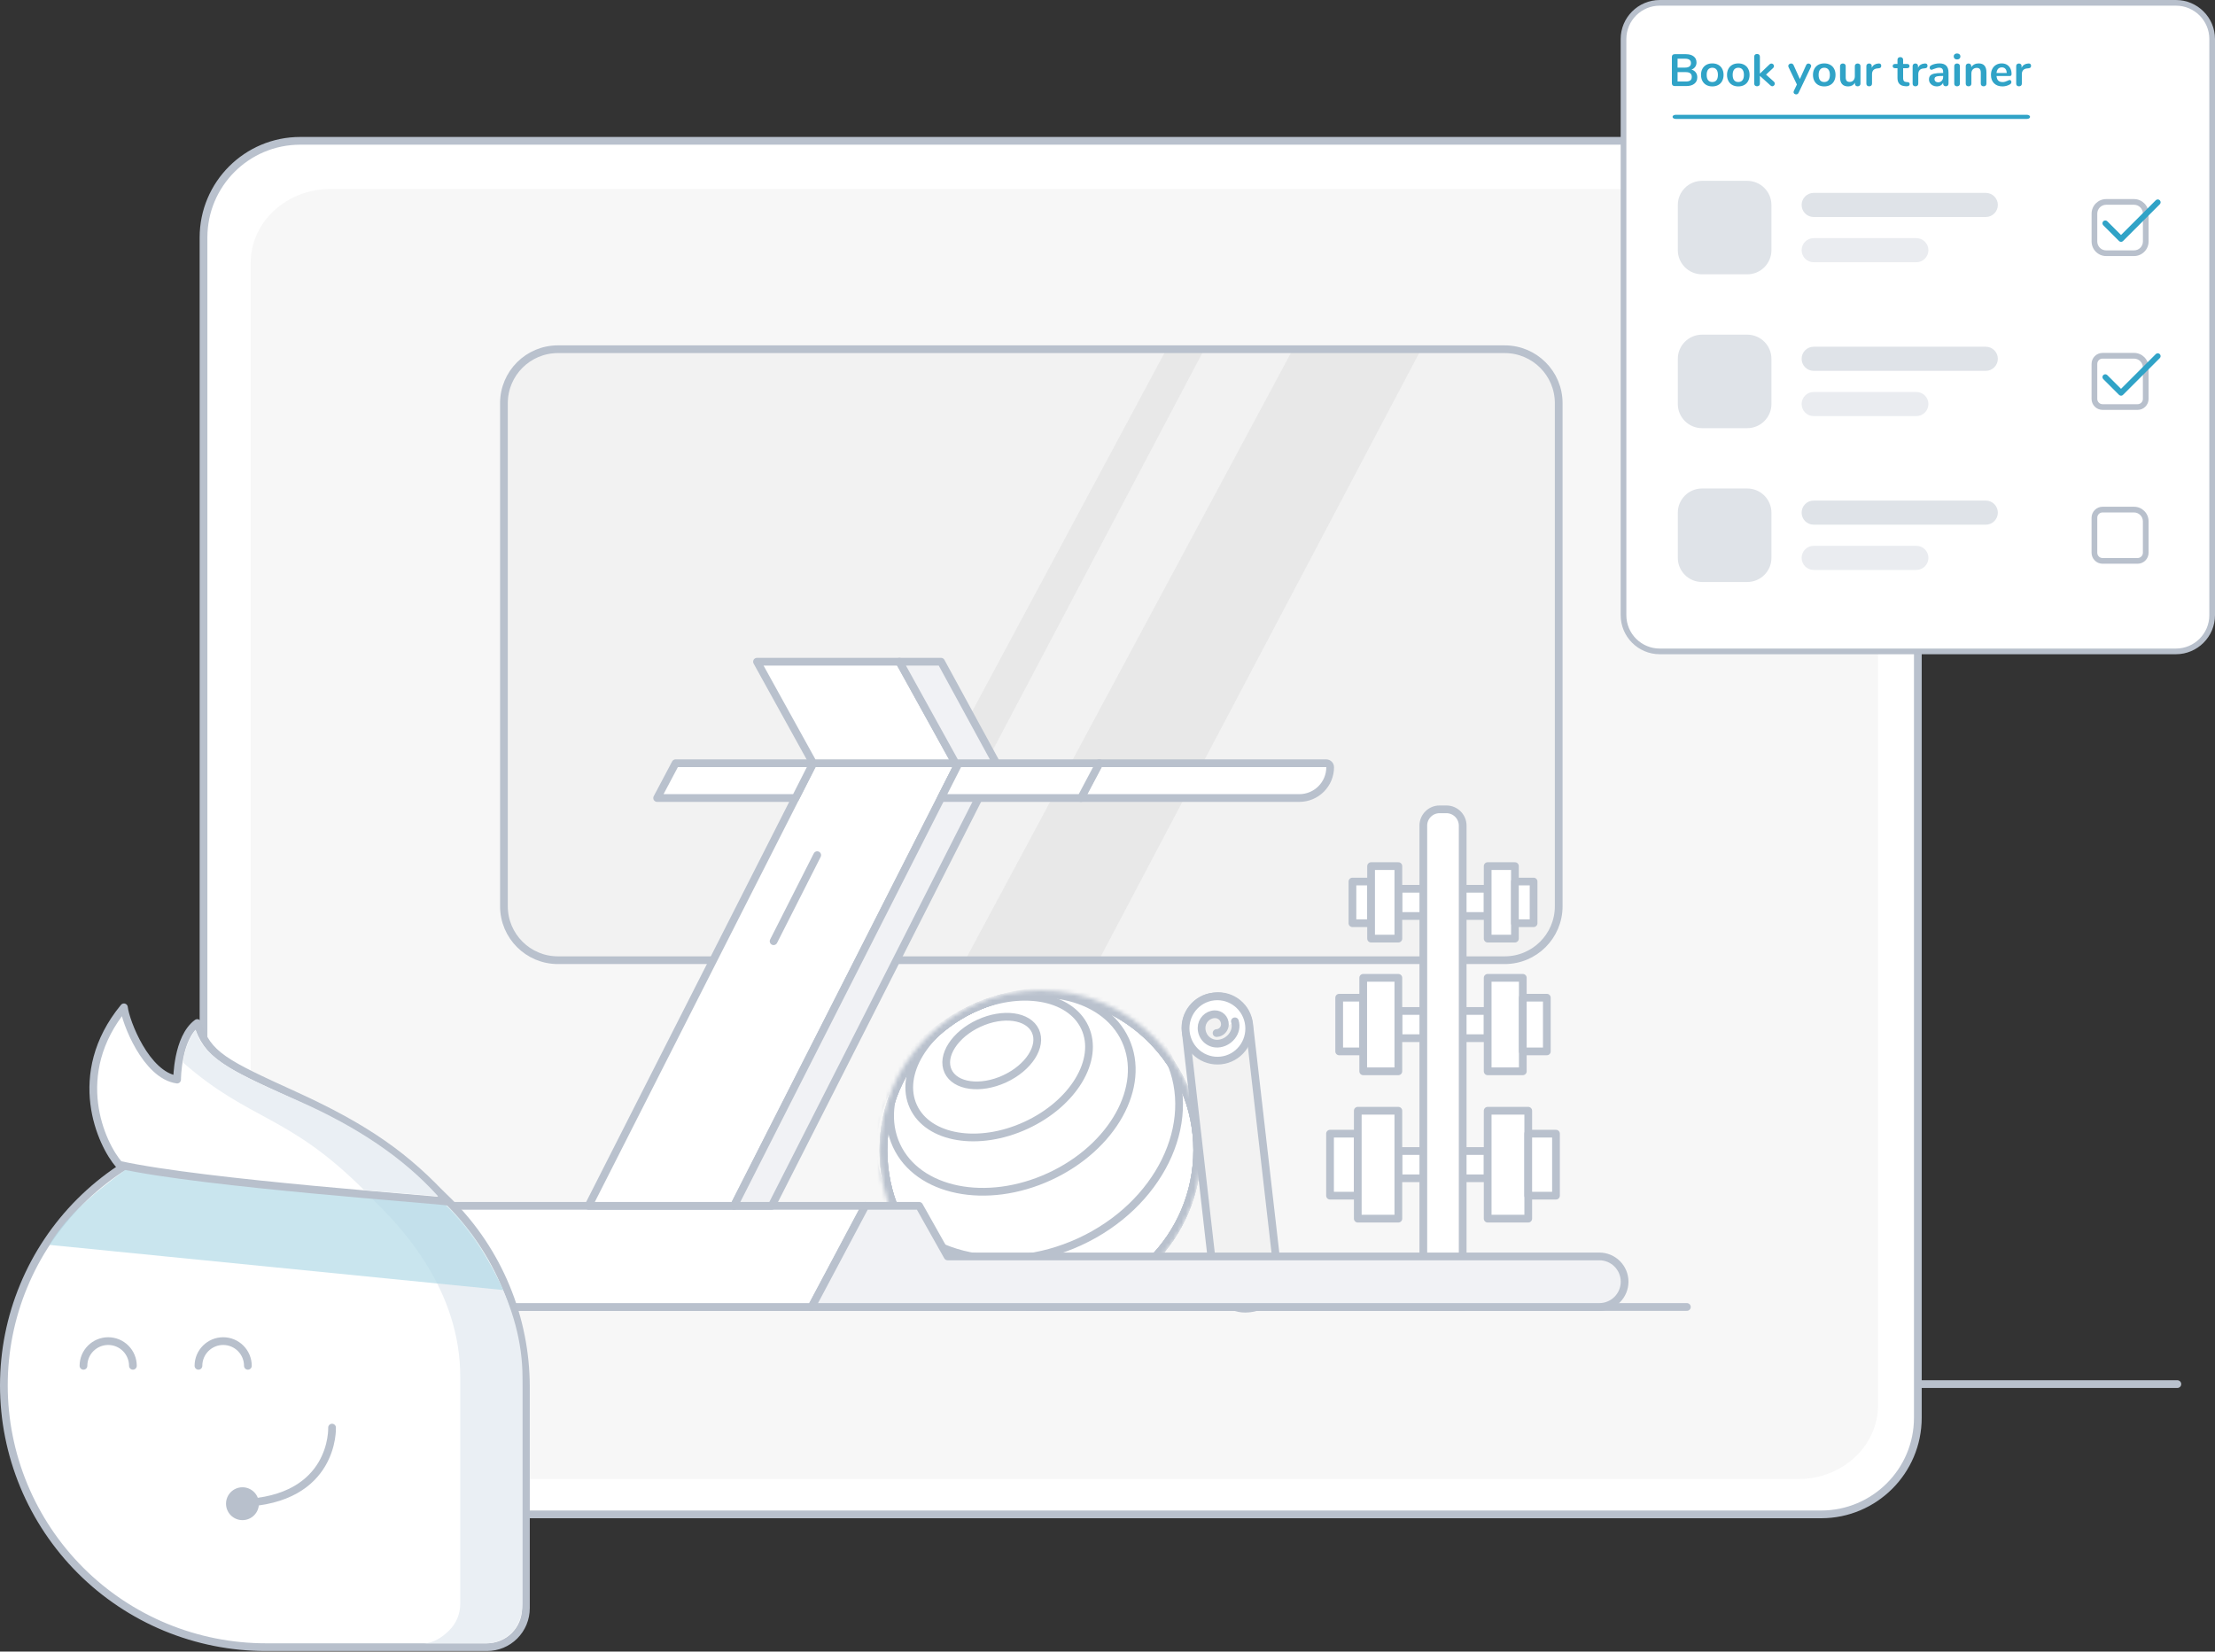 <svg width="539" height="402" viewBox="0 0 539 402" fill="none" xmlns="http://www.w3.org/2000/svg">
<rect x="0" y="0" width="539" height="402" fill="#333333" stroke="none"/>
<path d="M443.153 368.598H73.06C60.058 368.598 49.524 358.07 49.524 345.074V57.801C49.524 44.805 60.058 34.276 73.06 34.276H443.153C456.155 34.276 466.689 44.805 466.689 57.801V345.074C466.689 358.062 456.147 368.598 443.153 368.598Z" fill="white" stroke="#B9C1CD" stroke-width="1.883" stroke-miterlimit="10"/>
<path d="M437.617 360H80.391C69.682 360 61 351.946 61 342.013V63.987C61 54.054 69.682 46 80.391 46H437.617C448.326 46 457 54.054 457 63.987V342.013C457.008 351.946 448.326 360 437.617 360Z" fill="#F7F7F7"/>
<path d="M74.602 318.115H410.486" stroke="#B9C1CD" stroke-width="1.88" stroke-linecap="round" stroke-linejoin="round"/>
<path d="M366.162 233.71H135.763C128.513 233.71 122.629 227.829 122.629 220.582V98.128C122.629 90.881 128.513 85 135.763 85H366.162C373.412 85 379.296 90.881 379.296 98.128V220.582C379.296 227.829 373.412 233.71 366.162 233.71Z" fill="#F2F2F2"/>
<path d="M283.846 85L204.086 233.71H214.612L293.05 85H283.846Z" fill="#E8E8E8"/>
<path d="M314.617 85L234.857 233.71H267.384L345.822 85H314.617Z" fill="#E8E8E8"/>
<path d="M366.162 233.71H135.763C128.513 233.71 122.629 227.829 122.629 220.582V98.128C122.629 90.881 128.513 85 135.763 85H366.162C373.412 85 379.296 90.881 379.296 98.128V220.582C379.296 227.829 373.412 233.71 366.162 233.71Z" stroke="#B9C1CD" stroke-width="1.88" stroke-miterlimit="10"/>
<path d="M303.973 249.266L310.952 310.075C311.4 314.209 308.358 317.997 304.23 318.445L303.804 318.489C299.676 318.937 295.893 315.89 295.437 311.764L288.51 250.926C288.062 246.792 291.103 243.004 295.232 242.556L295.658 242.512C299.859 242.042 303.525 245.133 303.973 249.266Z" fill="#F2F2F2" stroke="#B9C1CD" stroke-width="1.88" stroke-linecap="round" stroke-linejoin="round"/>
<path d="M303.937 249.495C303.467 245.193 299.647 242.087 295.394 242.55C291.141 243.012 288.078 246.874 288.548 251.169C289.018 255.472 292.838 258.578 297.091 258.115C301.337 257.66 304.407 253.798 303.937 249.495Z" fill="white" stroke="#B9C1CD" stroke-width="1.88" stroke-linecap="round" stroke-linejoin="round"/>
<path d="M300.499 248.584C301.336 251.212 299.029 253.921 296.311 254.024C294.137 254.105 292.381 252.38 292.389 250.177C292.396 248.415 293.814 246.932 295.555 246.865C296.951 246.814 298.074 247.915 298.067 249.332C298.06 250.463 297.156 251.41 296.04 251.447" fill="#F2F2F2"/>
<path d="M300.499 248.584C301.336 251.212 299.029 253.921 296.311 254.024C294.137 254.105 292.381 252.38 292.389 250.177C292.396 248.415 293.814 246.932 295.555 246.865C296.951 246.814 298.074 247.915 298.067 249.332C298.06 250.463 297.156 251.41 296.04 251.447" stroke="#B9C1CD" stroke-width="1.88" stroke-linecap="round" stroke-linejoin="round"/>
<path d="M362.012 216.322H340.276V222.952H362.012V216.322Z" fill="white" stroke="#B9C1CD" stroke-width="1.88" stroke-linecap="round" stroke-linejoin="round"/>
<path d="M368.645 210.808H362.012V228.458H368.645V210.808Z" fill="white" stroke="#B9C1CD" stroke-width="1.88" stroke-linecap="round" stroke-linejoin="round"/>
<path d="M373.185 214.567H368.645V224.707H373.185V214.567Z" fill="white" stroke="#B9C1CD" stroke-width="1.88" stroke-linecap="round" stroke-linejoin="round"/>
<path d="M333.643 214.567H329.103V224.707H333.643V214.567Z" fill="white" stroke="#B9C1CD" stroke-width="1.88" stroke-linecap="round" stroke-linejoin="round"/>
<path d="M340.276 210.808H333.643V228.458H340.276V210.808Z" fill="white" stroke="#B9C1CD" stroke-width="1.88" stroke-linecap="round" stroke-linejoin="round"/>
<path d="M362.012 246.062H340.276V252.692H362.012V246.062Z" fill="white" stroke="#B9C1CD" stroke-width="1.88" stroke-linecap="round" stroke-linejoin="round"/>
<path d="M370.562 238H362.012V260.754H370.562V238Z" fill="white" stroke="#B9C1CD" stroke-width="1.88" stroke-linecap="round" stroke-linejoin="round"/>
<path d="M376.409 242.839H370.562V255.908H376.409V242.839Z" fill="white" stroke="#B9C1CD" stroke-width="1.88" stroke-linecap="round" stroke-linejoin="round"/>
<path d="M331.725 242.839H325.878V255.908H331.725V242.839Z" fill="white" stroke="#B9C1CD" stroke-width="1.88" stroke-linecap="round" stroke-linejoin="round"/>
<path d="M340.276 238H331.725V260.754H340.276V238Z" fill="white" stroke="#B9C1CD" stroke-width="1.88" stroke-linecap="round" stroke-linejoin="round"/>
<path d="M362.012 280.163H340.276V286.793H362.012V280.163Z" fill="white" stroke="#B9C1CD" stroke-width="1.88" stroke-linecap="round" stroke-linejoin="round"/>
<path d="M371.884 270.353H362.012V296.616H371.884V270.353Z" fill="white" stroke="#B9C1CD" stroke-width="1.88" stroke-linecap="round" stroke-linejoin="round"/>
<path d="M378.635 275.933H371.884V291.022H378.635V275.933Z" fill="white" stroke="#B9C1CD" stroke-width="1.88" stroke-linecap="round" stroke-linejoin="round"/>
<path d="M330.403 275.933H323.652V291.022H330.403V275.933Z" fill="white" stroke="#B9C1CD" stroke-width="1.88" stroke-linecap="round" stroke-linejoin="round"/>
<path d="M340.276 270.353H330.403V296.616H340.276V270.353Z" fill="white" stroke="#B9C1CD" stroke-width="1.88" stroke-linecap="round" stroke-linejoin="round"/>
<path d="M355.93 318.115H346.351V200.954C346.351 198.766 348.128 196.99 350.317 196.99H351.963C354.152 196.99 355.93 198.766 355.93 200.954V318.115Z" fill="white" stroke="#B9C1CD" stroke-width="1.88" stroke-linecap="round" stroke-linejoin="round"/>
<mask id="mask0" mask-type="alpha" maskUnits="userSpaceOnUse" x="214" y="241" width="79" height="79">
<path d="M253.176 318.315C274.26 318.315 291.352 301.232 291.352 280.158C291.352 259.084 274.26 242 253.176 242C232.092 242 215 259.084 215 280.158C215 301.232 232.092 318.315 253.176 318.315Z" fill="#C4C4C4" stroke="#B9C1CD" stroke-width="1.88" stroke-linecap="round" stroke-linejoin="round"/>
</mask>
<g mask="url(#mask0)">
<path d="M253.155 318.115C274.239 318.115 291.331 301.031 291.331 279.957C291.331 258.883 274.239 241.799 253.155 241.799C232.071 241.799 214.979 258.883 214.979 279.957C214.979 301.031 232.071 318.115 253.155 318.115Z" fill="white" stroke="#B9C1CD" stroke-width="1.88" stroke-linecap="round" stroke-linejoin="round"/>
<path d="M253.155 318.115C274.239 318.115 291.331 301.031 291.331 279.957C291.331 258.883 274.239 241.799 253.155 241.799C232.071 241.799 214.979 258.883 214.979 279.957C214.979 301.031 232.071 318.115 253.155 318.115Z" stroke="#B9C1CD" stroke-width="1.88" stroke-linecap="round" stroke-linejoin="round"/>
<path d="M244.449 262.596C250.319 259.893 253.68 254.671 251.956 250.933C250.233 247.195 244.078 246.357 238.209 249.06C232.339 251.763 228.978 256.985 230.701 260.723C232.425 264.461 238.58 265.3 244.449 262.596Z" stroke="#B9C1CD" stroke-width="1.88" stroke-linecap="round" stroke-linejoin="round"/>
<path d="M249.662 273.904C261.188 268.595 267.606 257.948 263.998 250.122C260.39 242.296 248.122 240.256 236.597 245.564C225.072 250.872 218.654 261.519 222.262 269.345C225.869 277.171 238.137 279.212 249.662 273.904Z" stroke="#B9C1CD" stroke-width="1.88" stroke-linecap="round" stroke-linejoin="round"/>
<path d="M255.408 286.373C270.791 279.288 279.049 264.409 273.854 253.14C268.659 241.871 251.977 238.479 236.594 245.564C221.211 252.649 212.952 267.528 218.148 278.797C223.343 290.066 240.025 293.458 255.408 286.373Z" stroke="#B9C1CD" stroke-width="1.88" stroke-linecap="round" stroke-linejoin="round"/>
<path d="M262.726 302.245C281.996 293.369 291.767 273.486 284.552 257.834C277.336 242.182 255.865 236.689 236.595 245.565C217.325 254.44 207.553 274.323 214.769 289.975C221.985 305.627 243.456 311.12 262.726 302.245Z" stroke="#B9C1CD" stroke-width="1.88" stroke-linecap="round" stroke-linejoin="round"/>
<path d="M253.155 318.115C274.239 318.115 291.331 301.031 291.331 279.957C291.331 258.883 274.239 241.799 253.155 241.799C232.071 241.799 214.979 258.883 214.979 279.957C214.979 301.031 232.071 318.115 253.155 318.115Z" stroke="#B9C1CD" stroke-width="1.88" stroke-miterlimit="10"/>
<path d="M253.155 318.115C274.239 318.115 291.331 301.031 291.331 279.957C291.331 258.883 274.239 241.799 253.155 241.799C232.071 241.799 214.979 258.883 214.979 279.957C214.979 301.031 232.071 318.115 253.155 318.115Z" stroke="#B9C1CD" stroke-width="1.88" stroke-linecap="round" stroke-linejoin="round"/>
</g>
<path d="M210.579 293.496H107.423L94.34 318.115H197.497L210.579 293.496Z" fill="white" stroke="#B9C1CD" stroke-width="1.88" stroke-linecap="round" stroke-linejoin="round"/>
<path d="M233.278 185.771H197.871L143.212 293.496H178.625L233.278 185.771Z" fill="white" stroke="#B9C1CD" stroke-width="1.88" stroke-linecap="round" stroke-linejoin="round"/>
<path d="M242.453 185.771L187.793 293.496H178.625L233.285 185.771H242.453Z" fill="#F1F2F5" stroke="#B9C1CD" stroke-width="1.88" stroke-linecap="round" stroke-linejoin="round"/>
<path d="M210.579 293.496H223.669L230.596 305.809H389.176C392.577 305.809 395.332 308.562 395.332 311.962C395.332 315.361 392.577 318.115 389.176 318.115H197.497L210.579 293.496Z" fill="#F1F2F5" stroke="#B9C1CD" stroke-width="1.88" stroke-linecap="round" stroke-linejoin="round"/>
<path d="M267.465 185.771H322.719C323.248 185.771 323.682 186.204 323.682 186.733C323.682 190.874 320.325 194.236 316.174 194.236H262.984L267.465 185.771Z" fill="white" stroke="#B9C1CD" stroke-width="1.88" stroke-linecap="round" stroke-linejoin="round"/>
<path d="M233.285 185.771H267.546L263.065 194.236H228.988L233.285 185.771Z" fill="white" stroke="#B9C1CD" stroke-width="1.88" stroke-linecap="round" stroke-linejoin="round"/>
<path d="M164.389 185.771H197.871L193.574 194.236H159.908L164.389 185.771Z" fill="white" stroke="#B9C1CD" stroke-width="1.88" stroke-linecap="round" stroke-linejoin="round"/>
<path d="M188.248 229.09L198.863 208.143" stroke="#B9C1CD" stroke-width="1.88" stroke-linecap="round" stroke-linejoin="round"/>
<path d="M218.858 161.057H184.208L197.871 185.771H232.521L218.858 161.057Z" fill="white" stroke="#B9C1CD" stroke-width="1.88" stroke-linecap="round" stroke-linejoin="round"/>
<path d="M242.452 185.771L228.988 161.057H218.858L232.521 185.771H242.452Z" fill="#F1F2F5" stroke="#B9C1CD" stroke-width="1.88" stroke-linecap="round" stroke-linejoin="round"/>
<path d="M467.313 336.889H529.84" stroke="#B9C1CD" stroke-width="1.883" stroke-linecap="round" stroke-linejoin="round"/>
<path d="M529.495 158.548H403.882C399.034 158.548 395.068 154.584 395.068 149.738V9.501C395.068 4.655 399.034 0.69 403.882 0.69H529.495C534.343 0.69 538.31 4.655 538.31 9.501V149.738C538.31 154.584 534.343 158.548 529.495 158.548Z" fill="white"/>
<path d="M529.495 159.239H403.882C398.638 159.239 394.377 154.973 394.377 149.738V9.501C394.377 4.259 398.645 0 403.882 0H529.495C534.739 0 539 4.266 539 9.501V149.738C539 154.973 534.732 159.239 529.495 159.239ZM403.882 1.38C399.402 1.38 395.758 5.022 395.758 9.501V149.738C395.758 154.217 399.402 157.858 403.882 157.858H529.495C533.976 157.858 537.619 154.217 537.619 149.738V9.501C537.619 5.022 533.976 1.38 529.495 1.38H403.882Z" fill="#B8C0CC"/>
<path d="M493.262 28.942H407.738C407.33 28.942 407 28.719 407 28.442C407 28.166 407.33 27.942 407.738 27.942H493.262C493.67 27.942 494 28.166 494 28.442C494 28.719 493.67 28.942 493.262 28.942Z" fill="#30A3C7"/>
<path d="M425.17 66.77H414.174C410.92 66.77 408.283 64.134 408.283 60.889V49.898C408.283 46.645 410.92 44.017 414.174 44.017H425.17C428.425 44.017 431.062 46.653 431.062 49.898V60.889C431.062 64.134 428.425 66.77 425.17 66.77Z" fill="#DFE3E8"/>
<path d="M519.299 62.321H512.511C510.557 62.321 508.971 60.735 508.971 58.782V51.998C508.971 50.045 510.557 48.459 512.511 48.459H519.299C521.253 48.459 522.839 50.045 522.839 51.998V58.782C522.839 60.728 521.253 62.321 519.299 62.321ZM512.511 49.839C511.321 49.839 510.352 50.809 510.352 51.998V58.782C510.352 59.972 511.321 60.941 512.511 60.941H519.299C520.489 60.941 521.458 59.972 521.458 58.782V51.998C521.458 50.809 520.489 49.839 519.299 49.839H512.511Z" fill="#B8C0CC"/>
<path d="M520.166 99.766H511.637C510.168 99.766 508.963 98.57 508.963 97.094V88.57C508.963 87.101 510.161 85.897 511.637 85.897H519.299C521.253 85.897 522.839 87.483 522.839 89.436V97.087C522.839 98.57 521.642 99.766 520.166 99.766ZM511.637 87.285C510.925 87.285 510.352 87.865 510.352 88.57V97.094C510.352 97.806 510.932 98.379 511.637 98.379H520.166C520.878 98.379 521.451 97.799 521.451 97.094V89.443C521.451 88.254 520.481 87.285 519.291 87.285H511.637Z" fill="#B8C0CC"/>
<path d="M520.166 137.212H511.637C510.168 137.212 508.963 136.015 508.963 134.539V126.015C508.963 124.546 510.161 123.342 511.637 123.342H519.299C521.253 123.342 522.839 124.928 522.839 126.881V134.532C522.839 136.015 521.642 137.212 520.166 137.212ZM511.637 124.73C510.925 124.73 510.352 125.31 510.352 126.015V134.539C510.352 135.251 510.932 135.824 511.637 135.824H520.166C520.878 135.824 521.451 135.244 521.451 134.539V126.889C521.451 125.699 520.481 124.73 519.291 124.73H511.637Z" fill="#B8C0CC"/>
<path d="M425.17 104.216H414.174C410.92 104.216 408.283 101.58 408.283 98.335V87.344C408.283 84.091 410.92 81.455 414.174 81.455H425.17C428.425 81.455 431.062 84.091 431.062 87.344V98.335C431.062 101.58 428.425 104.216 425.17 104.216Z" fill="#DFE3E8"/>
<path d="M425.17 141.661H414.174C410.92 141.661 408.283 139.025 408.283 135.78V124.789C408.283 121.536 410.92 118.9 414.174 118.9H425.17C428.425 118.9 431.062 121.536 431.062 124.789V135.78C431.062 139.025 428.425 141.661 425.17 141.661Z" fill="#DFE3E8"/>
<path d="M483.217 52.82H441.346C439.722 52.82 438.408 51.506 438.408 49.883C438.408 48.261 439.722 46.946 441.346 46.946H483.217C484.84 46.946 486.155 48.261 486.155 49.883C486.155 51.498 484.84 52.82 483.217 52.82Z" fill="#DFE3E8"/>
<path d="M466.321 63.834H441.346C439.722 63.834 438.408 62.52 438.408 60.897C438.408 59.274 439.722 57.96 441.346 57.96H466.321C467.945 57.96 469.26 59.274 469.26 60.897C469.26 62.512 467.945 63.834 466.321 63.834Z" fill="#EAECF0"/>
<path d="M483.217 90.265H441.346C439.722 90.265 438.408 88.951 438.408 87.329C438.408 85.706 439.722 84.392 441.346 84.392H483.217C484.84 84.392 486.155 85.706 486.155 87.329C486.155 88.944 484.84 90.265 483.217 90.265Z" fill="#DFE3E8"/>
<path d="M466.321 101.279H441.346C439.722 101.279 438.408 99.965 438.408 98.342C438.408 96.719 439.722 95.405 441.346 95.405H466.321C467.945 95.405 469.26 96.719 469.26 98.342C469.26 99.957 467.945 101.279 466.321 101.279Z" fill="#EAECF0"/>
<path d="M483.217 127.711H441.346C439.722 127.711 438.408 126.397 438.408 124.774C438.408 123.152 439.722 121.837 441.346 121.837H483.217C484.84 121.837 486.155 123.152 486.155 124.774C486.155 126.39 484.84 127.711 483.217 127.711Z" fill="#DFE3E8"/>
<path d="M466.321 138.724H441.346C439.722 138.724 438.408 137.41 438.408 135.787C438.408 134.165 439.722 132.851 441.346 132.851H466.321C467.945 132.851 469.26 134.165 469.26 135.787C469.26 137.403 467.945 138.724 466.321 138.724Z" fill="#EAECF0"/>
<path d="M516.14 58.87C515.956 58.87 515.78 58.797 515.648 58.665L511.813 54.832C511.542 54.56 511.542 54.127 511.813 53.855C512.085 53.584 512.519 53.584 512.79 53.855L516.133 57.196L524.588 48.745C524.859 48.474 525.293 48.474 525.565 48.745C525.836 49.017 525.836 49.45 525.565 49.722L516.617 58.665C516.5 58.797 516.324 58.87 516.14 58.87Z" fill="#30A3C7"/>
<path d="M516.14 96.316C515.956 96.316 515.78 96.242 515.648 96.11L511.813 92.277C511.542 92.006 511.542 91.572 511.813 91.301C512.085 91.029 512.519 91.029 512.79 91.301L516.133 94.641L524.588 86.191C524.859 85.919 525.293 85.919 525.565 86.191C525.836 86.462 525.836 86.895 525.565 87.167L516.617 96.11C516.5 96.242 516.324 96.316 516.14 96.316Z" fill="#30A3C7"/>
<path d="M411.61 16.938C412.057 17.063 412.402 17.29 412.644 17.62C412.893 17.95 413.018 18.354 413.018 18.83C413.018 19.49 412.78 20.007 412.303 20.381C411.834 20.755 411.185 20.942 410.356 20.942H407.518C407.305 20.942 407.137 20.884 407.012 20.766C406.895 20.649 406.836 20.484 406.836 20.271V13.858C406.836 13.646 406.895 13.481 407.012 13.363C407.137 13.246 407.305 13.187 407.518 13.187H410.246C411.053 13.187 411.683 13.367 412.138 13.726C412.6 14.078 412.831 14.573 412.831 15.211C412.831 15.622 412.721 15.978 412.501 16.278C412.288 16.579 411.991 16.799 411.61 16.938ZM408.222 16.454H410.015C410.99 16.454 411.478 16.091 411.478 15.365C411.478 14.999 411.357 14.727 411.115 14.551C410.873 14.375 410.506 14.287 410.015 14.287H408.222V16.454ZM410.202 19.842C410.715 19.842 411.089 19.751 411.324 19.567C411.559 19.384 411.676 19.098 411.676 18.709C411.676 18.321 411.555 18.031 411.313 17.84C411.078 17.65 410.708 17.554 410.202 17.554H408.222V19.842H410.202ZM416.677 21.03C416.127 21.03 415.643 20.917 415.225 20.689C414.814 20.462 414.495 20.136 414.268 19.71C414.04 19.285 413.927 18.79 413.927 18.225C413.927 17.661 414.04 17.169 414.268 16.751C414.495 16.326 414.814 16 415.225 15.772C415.643 15.545 416.127 15.431 416.677 15.431C417.227 15.431 417.707 15.545 418.118 15.772C418.536 16 418.855 16.326 419.075 16.751C419.302 17.169 419.416 17.661 419.416 18.225C419.416 18.79 419.302 19.285 419.075 19.71C418.855 20.136 418.536 20.462 418.118 20.689C417.707 20.917 417.227 21.03 416.677 21.03ZM416.666 19.963C417.113 19.963 417.454 19.817 417.689 19.523C417.923 19.23 418.041 18.797 418.041 18.225C418.041 17.661 417.923 17.232 417.689 16.938C417.454 16.638 417.117 16.487 416.677 16.487C416.237 16.487 415.896 16.638 415.654 16.938C415.419 17.232 415.302 17.661 415.302 18.225C415.302 18.797 415.419 19.23 415.654 19.523C415.888 19.817 416.226 19.963 416.666 19.963ZM423.004 21.03C422.454 21.03 421.97 20.917 421.552 20.689C421.141 20.462 420.822 20.136 420.595 19.71C420.368 19.285 420.254 18.79 420.254 18.225C420.254 17.661 420.368 17.169 420.595 16.751C420.822 16.326 421.141 16 421.552 15.772C421.97 15.545 422.454 15.431 423.004 15.431C423.554 15.431 424.034 15.545 424.445 15.772C424.863 16 425.182 16.326 425.402 16.751C425.629 17.169 425.743 17.661 425.743 18.225C425.743 18.79 425.629 19.285 425.402 19.71C425.182 20.136 424.863 20.462 424.445 20.689C424.034 20.917 423.554 21.03 423.004 21.03ZM422.993 19.963C423.44 19.963 423.781 19.817 424.016 19.523C424.251 19.23 424.368 18.797 424.368 18.225C424.368 17.661 424.251 17.232 424.016 16.938C423.781 16.638 423.444 16.487 423.004 16.487C422.564 16.487 422.223 16.638 421.981 16.938C421.746 17.232 421.629 17.661 421.629 18.225C421.629 18.797 421.746 19.23 421.981 19.523C422.216 19.817 422.553 19.963 422.993 19.963ZM431.663 19.875C431.81 20.015 431.883 20.172 431.883 20.348C431.883 20.517 431.821 20.667 431.696 20.799C431.579 20.931 431.439 20.997 431.278 20.997C431.117 20.997 430.966 20.931 430.827 20.799L428.253 18.467V20.348C428.253 20.561 428.187 20.722 428.055 20.832C427.923 20.942 427.758 20.997 427.56 20.997C427.362 20.997 427.197 20.942 427.065 20.832C426.94 20.722 426.878 20.561 426.878 20.348V13.781C426.878 13.569 426.94 13.407 427.065 13.297C427.197 13.187 427.362 13.132 427.56 13.132C427.758 13.132 427.923 13.187 428.055 13.297C428.187 13.407 428.253 13.569 428.253 13.781V17.917L430.607 15.662C430.739 15.53 430.889 15.464 431.058 15.464C431.227 15.464 431.373 15.527 431.498 15.651C431.623 15.776 431.685 15.923 431.685 16.091C431.685 16.26 431.615 16.414 431.476 16.553L429.749 18.159L431.663 19.875ZM439.513 15.849C439.572 15.717 439.649 15.622 439.744 15.563C439.847 15.497 439.957 15.464 440.074 15.464C440.243 15.464 440.393 15.523 440.525 15.64C440.664 15.75 440.734 15.89 440.734 16.058C440.734 16.139 440.712 16.223 440.668 16.311L437.665 22.603C437.54 22.853 437.346 22.977 437.082 22.977C436.913 22.977 436.763 22.922 436.631 22.812C436.506 22.71 436.444 22.578 436.444 22.416C436.444 22.336 436.466 22.244 436.51 22.141L437.258 20.568L435.212 16.311C435.175 16.238 435.157 16.154 435.157 16.058C435.157 15.89 435.227 15.747 435.366 15.629C435.513 15.512 435.678 15.453 435.861 15.453C435.986 15.453 436.099 15.486 436.202 15.552C436.305 15.611 436.385 15.706 436.444 15.838L437.984 19.237L439.513 15.849ZM443.919 21.03C443.369 21.03 442.885 20.917 442.467 20.689C442.056 20.462 441.737 20.136 441.51 19.71C441.283 19.285 441.169 18.79 441.169 18.225C441.169 17.661 441.283 17.169 441.51 16.751C441.737 16.326 442.056 16 442.467 15.772C442.885 15.545 443.369 15.431 443.919 15.431C444.469 15.431 444.949 15.545 445.36 15.772C445.778 16 446.097 16.326 446.317 16.751C446.544 17.169 446.658 17.661 446.658 18.225C446.658 18.79 446.544 19.285 446.317 19.71C446.097 20.136 445.778 20.462 445.36 20.689C444.949 20.917 444.469 21.03 443.919 21.03ZM443.908 19.963C444.355 19.963 444.696 19.817 444.931 19.523C445.166 19.23 445.283 18.797 445.283 18.225C445.283 17.661 445.166 17.232 444.931 16.938C444.696 16.638 444.359 16.487 443.919 16.487C443.479 16.487 443.138 16.638 442.896 16.938C442.661 17.232 442.544 17.661 442.544 18.225C442.544 18.797 442.661 19.23 442.896 19.523C443.131 19.817 443.468 19.963 443.908 19.963ZM452.039 15.453C452.252 15.453 452.42 15.512 452.545 15.629C452.67 15.747 452.732 15.904 452.732 16.102V20.37C452.732 20.561 452.666 20.715 452.534 20.832C452.409 20.95 452.244 21.008 452.039 21.008C451.841 21.008 451.683 20.953 451.566 20.843C451.449 20.733 451.39 20.583 451.39 20.392V20.117C451.221 20.411 450.994 20.638 450.708 20.799C450.422 20.953 450.099 21.03 449.74 21.03C448.42 21.03 447.76 20.29 447.76 18.808V16.102C447.76 15.904 447.822 15.747 447.947 15.629C448.072 15.512 448.237 15.453 448.442 15.453C448.655 15.453 448.823 15.512 448.948 15.629C449.073 15.747 449.135 15.904 449.135 16.102V18.819C449.135 19.201 449.212 19.483 449.366 19.666C449.52 19.85 449.762 19.941 450.092 19.941C450.473 19.941 450.778 19.817 451.005 19.567C451.24 19.311 451.357 18.973 451.357 18.555V16.102C451.357 15.904 451.419 15.747 451.544 15.629C451.669 15.512 451.834 15.453 452.039 15.453ZM457.166 15.453C457.357 15.439 457.507 15.479 457.617 15.574C457.727 15.67 457.782 15.813 457.782 16.003C457.782 16.201 457.735 16.348 457.639 16.443C457.544 16.539 457.372 16.601 457.122 16.63L456.792 16.663C456.36 16.707 456.041 16.854 455.835 17.103C455.637 17.353 455.538 17.664 455.538 18.038V20.348C455.538 20.561 455.472 20.726 455.34 20.843C455.208 20.953 455.043 21.008 454.845 21.008C454.647 21.008 454.482 20.953 454.35 20.843C454.226 20.726 454.163 20.561 454.163 20.348V16.091C454.163 15.886 454.226 15.728 454.35 15.618C454.482 15.508 454.644 15.453 454.834 15.453C455.025 15.453 455.179 15.508 455.296 15.618C455.414 15.721 455.472 15.871 455.472 16.069V16.509C455.612 16.187 455.817 15.937 456.088 15.761C456.367 15.585 456.675 15.486 457.012 15.464L457.166 15.453ZM464.155 19.985C464.521 20.007 464.705 20.172 464.705 20.48C464.705 20.656 464.631 20.792 464.485 20.887C464.345 20.975 464.144 21.012 463.88 20.997L463.583 20.975C462.351 20.887 461.735 20.227 461.735 18.995V16.597H461.185C460.987 16.597 460.833 16.553 460.723 16.465C460.62 16.377 460.569 16.249 460.569 16.08C460.569 15.912 460.62 15.783 460.723 15.695C460.833 15.607 460.987 15.563 461.185 15.563H461.735V14.551C461.735 14.353 461.797 14.196 461.922 14.078C462.046 13.961 462.215 13.902 462.428 13.902C462.633 13.902 462.798 13.961 462.923 14.078C463.047 14.196 463.11 14.353 463.11 14.551V15.563H464.045C464.243 15.563 464.393 15.607 464.496 15.695C464.606 15.783 464.661 15.912 464.661 16.08C464.661 16.249 464.606 16.377 464.496 16.465C464.393 16.553 464.243 16.597 464.045 16.597H463.11V19.094C463.11 19.637 463.359 19.927 463.858 19.963L464.155 19.985ZM468.424 15.453C468.615 15.439 468.765 15.479 468.875 15.574C468.985 15.67 469.04 15.813 469.04 16.003C469.04 16.201 468.992 16.348 468.897 16.443C468.802 16.539 468.629 16.601 468.38 16.63L468.05 16.663C467.617 16.707 467.298 16.854 467.093 17.103C466.895 17.353 466.796 17.664 466.796 18.038V20.348C466.796 20.561 466.73 20.726 466.598 20.843C466.466 20.953 466.301 21.008 466.103 21.008C465.905 21.008 465.74 20.953 465.608 20.843C465.483 20.726 465.421 20.561 465.421 20.348V16.091C465.421 15.886 465.483 15.728 465.608 15.618C465.74 15.508 465.901 15.453 466.092 15.453C466.283 15.453 466.437 15.508 466.554 15.618C466.671 15.721 466.73 15.871 466.73 16.069V16.509C466.869 16.187 467.075 15.937 467.346 15.761C467.625 15.585 467.933 15.486 468.27 15.464L468.424 15.453ZM471.943 15.431C472.691 15.431 473.244 15.618 473.604 15.992C473.97 16.359 474.154 16.92 474.154 17.675V20.359C474.154 20.557 474.095 20.715 473.978 20.832C473.86 20.942 473.699 20.997 473.494 20.997C473.303 20.997 473.145 20.939 473.021 20.821C472.903 20.704 472.845 20.55 472.845 20.359V20.117C472.72 20.403 472.522 20.627 472.251 20.788C471.987 20.95 471.679 21.03 471.327 21.03C470.967 21.03 470.641 20.957 470.348 20.81C470.054 20.664 469.823 20.462 469.655 20.205C469.486 19.949 469.402 19.663 469.402 19.347C469.402 18.951 469.501 18.64 469.699 18.412C469.904 18.185 470.234 18.02 470.689 17.917C471.143 17.815 471.77 17.763 472.57 17.763H472.845V17.51C472.845 17.151 472.768 16.891 472.614 16.729C472.46 16.561 472.21 16.476 471.866 16.476C471.653 16.476 471.437 16.509 471.217 16.575C470.997 16.634 470.736 16.722 470.436 16.839C470.245 16.935 470.106 16.982 470.018 16.982C469.886 16.982 469.776 16.935 469.688 16.839C469.607 16.744 469.567 16.619 469.567 16.465C469.567 16.341 469.596 16.234 469.655 16.146C469.721 16.051 469.827 15.963 469.974 15.882C470.23 15.743 470.535 15.633 470.887 15.552C471.246 15.472 471.598 15.431 471.943 15.431ZM471.602 20.04C471.968 20.04 472.265 19.919 472.493 19.677C472.727 19.428 472.845 19.109 472.845 18.72V18.489H472.647C472.155 18.489 471.774 18.511 471.503 18.555C471.231 18.599 471.037 18.676 470.92 18.786C470.802 18.896 470.744 19.047 470.744 19.237C470.744 19.472 470.824 19.666 470.986 19.82C471.154 19.967 471.36 20.04 471.602 20.04ZM476.233 21.008C476.035 21.008 475.87 20.953 475.738 20.843C475.613 20.726 475.551 20.561 475.551 20.348V16.102C475.551 15.89 475.613 15.728 475.738 15.618C475.87 15.508 476.035 15.453 476.233 15.453C476.431 15.453 476.596 15.508 476.728 15.618C476.86 15.728 476.926 15.89 476.926 16.102V20.348C476.926 20.561 476.86 20.726 476.728 20.843C476.596 20.953 476.431 21.008 476.233 21.008ZM476.233 14.474C475.984 14.474 475.786 14.408 475.639 14.276C475.492 14.137 475.419 13.957 475.419 13.737C475.419 13.517 475.492 13.341 475.639 13.209C475.786 13.077 475.984 13.011 476.233 13.011C476.475 13.011 476.669 13.077 476.816 13.209C476.97 13.341 477.047 13.517 477.047 13.737C477.047 13.957 476.974 14.137 476.827 14.276C476.68 14.408 476.482 14.474 476.233 14.474ZM481.468 15.431C482.113 15.431 482.594 15.615 482.909 15.981C483.224 16.348 483.382 16.902 483.382 17.642V20.348C483.382 20.554 483.32 20.715 483.195 20.832C483.078 20.95 482.913 21.008 482.7 21.008C482.487 21.008 482.319 20.95 482.194 20.832C482.069 20.715 482.007 20.554 482.007 20.348V17.719C482.007 17.301 481.926 16.997 481.765 16.806C481.611 16.616 481.365 16.52 481.028 16.52C480.632 16.52 480.313 16.645 480.071 16.894C479.836 17.144 479.719 17.477 479.719 17.895V20.348C479.719 20.554 479.657 20.715 479.532 20.832C479.407 20.95 479.239 21.008 479.026 21.008C478.813 21.008 478.645 20.95 478.52 20.832C478.403 20.715 478.344 20.554 478.344 20.348V16.091C478.344 15.901 478.406 15.747 478.531 15.629C478.656 15.512 478.824 15.453 479.037 15.453C479.228 15.453 479.382 15.512 479.499 15.629C479.624 15.739 479.686 15.886 479.686 16.069V16.366C479.869 16.066 480.115 15.835 480.423 15.673C480.731 15.512 481.079 15.431 481.468 15.431ZM489.035 19.468C489.16 19.468 489.259 19.516 489.332 19.611C489.413 19.707 489.453 19.835 489.453 19.996C489.453 20.224 489.318 20.414 489.046 20.568C488.797 20.708 488.515 20.821 488.199 20.909C487.884 20.99 487.583 21.03 487.297 21.03C486.432 21.03 485.746 20.781 485.24 20.282C484.734 19.784 484.481 19.102 484.481 18.236C484.481 17.686 484.591 17.199 484.811 16.773C485.031 16.348 485.339 16.018 485.735 15.783C486.139 15.549 486.593 15.431 487.099 15.431C487.583 15.431 488.005 15.538 488.364 15.75C488.724 15.963 489.002 16.264 489.2 16.652C489.398 17.041 489.497 17.499 489.497 18.027C489.497 18.343 489.358 18.5 489.079 18.5H485.834C485.878 19.006 486.021 19.38 486.263 19.622C486.505 19.857 486.857 19.974 487.319 19.974C487.554 19.974 487.759 19.945 487.935 19.886C488.119 19.828 488.324 19.747 488.551 19.644C488.771 19.527 488.933 19.468 489.035 19.468ZM487.132 16.399C486.758 16.399 486.458 16.517 486.23 16.751C486.01 16.986 485.878 17.323 485.834 17.763H488.32C488.306 17.316 488.196 16.979 487.99 16.751C487.785 16.517 487.499 16.399 487.132 16.399ZM493.625 15.453C493.816 15.439 493.966 15.479 494.076 15.574C494.186 15.67 494.241 15.813 494.241 16.003C494.241 16.201 494.194 16.348 494.098 16.443C494.003 16.539 493.831 16.601 493.581 16.63L493.251 16.663C492.819 16.707 492.5 16.854 492.294 17.103C492.096 17.353 491.997 17.664 491.997 18.038V20.348C491.997 20.561 491.931 20.726 491.799 20.843C491.667 20.953 491.502 21.008 491.304 21.008C491.106 21.008 490.941 20.953 490.809 20.843C490.685 20.726 490.622 20.561 490.622 20.348V16.091C490.622 15.886 490.685 15.728 490.809 15.618C490.941 15.508 491.103 15.453 491.293 15.453C491.484 15.453 491.638 15.508 491.755 15.618C491.873 15.721 491.931 15.871 491.931 16.069V16.509C492.071 16.187 492.276 15.937 492.547 15.761C492.826 15.585 493.134 15.486 493.471 15.464L493.625 15.453Z" fill="#30A3C7"/>
<path d="M5.76 313.001L5.761 313C8.938 305.325 13.607 298.351 19.484 292.476C25.362 286.601 32.339 281.942 40.02 278.758C47.699 275.575 55.929 273.94 64.239 273.94C81.142 273.94 97.357 280.655 109.309 292.601C121.26 304.546 127.978 320.754 127.978 337.649V391.445C127.978 392.686 127.731 393.916 127.255 395.075C126.782 396.22 126.081 397.262 125.203 398.146C124.322 399.027 123.28 399.721 122.132 400.195C120.981 400.67 119.751 400.917 118.501 400.917H64.679C56.311 400.917 48.022 399.267 40.291 396.069C32.56 392.871 25.531 388.175 19.609 382.256C13.695 376.337 8.997 369.319 5.79 361.584C2.59 353.857 0.94 345.572 0.94 337.208C0.94 328.895 2.576 320.669 5.76 313.001Z" fill="white" stroke="#B8C0CC" stroke-width="1.88"/>
<path d="M105 290C117.5 301.5 127.104 318.137 127.148 335.127V390.407C127.141 392.815 126.267 395.639 124.563 397.335C122.858 399.038 120.559 399.993 118.15 400H103C105.409 399.993 107.635 398.52 109.332 396.817C111.036 395.113 111.991 392.808 111.998 390.407V335.127C111.998 293.823 58.65 271 62.99 271C80.003 271.051 92.982 277.988 105 290Z" fill="#EAEFF4"/>
<path d="M48.29 332.436C48.29 330.843 48.922 329.309 50.053 328.185C51.184 327.055 52.712 326.423 54.306 326.423C55.9 326.423 57.435 327.055 58.559 328.185C59.69 329.316 60.322 330.843 60.322 332.436" stroke="#B8C0CC" stroke-width="1.88" stroke-linecap="round" stroke-linejoin="round"/>
<path d="M20.31 332.436C20.31 330.843 20.942 329.309 22.073 328.185C23.204 327.055 24.732 326.423 26.326 326.423C27.92 326.423 29.455 327.055 30.579 328.185C31.71 329.316 32.342 330.843 32.342 332.436" stroke="#B8C0CC" stroke-width="1.88" stroke-linecap="round" stroke-linejoin="round"/>
<path d="M80.803 347.478C80.803 347.478 81.538 365.099 58.766 365.833" stroke="#B8C0CC" stroke-width="1.88" stroke-miterlimit="10" stroke-linecap="round"/>
<path opacity="0.7" d="M12 303L122.5 314C119 306.5 115 299.5 108.5 293.25L69.5 289L30.5 284.75C21.5 291.25 15.5 297 12 303Z" fill="#B2DBE7"/>
<path d="M30.157 245.184C16.744 261.518 24.668 278.529 29 283.5C49.965 288.122 107 292 109 292.5C99 281.5 89 274.5 71.832 266.665C54.664 258.83 50.503 256.866 48 249C43.096 252.611 43.096 262.769 43.096 262.769C35.526 261.707 30.544 248.67 30.157 245.184Z" fill="white" stroke="#B8C0CC" stroke-width="1.88" stroke-linecap="round" stroke-linejoin="round"/>
<path d="M47.6 250.67C44.6 254.67 44.6 258.67 44.6 258.67C60.948 272.974 70.1 271.17 88.6 289.67L106.6 291.17C98.1 281.67 86.6 274.17 73.1 268.17C59.6 262.17 49.6 258.17 47.6 250.67Z" fill="#EAEFF4"/>
<circle cx="59" cy="366" r="4" fill="#B8C0CC"/>
</svg>
